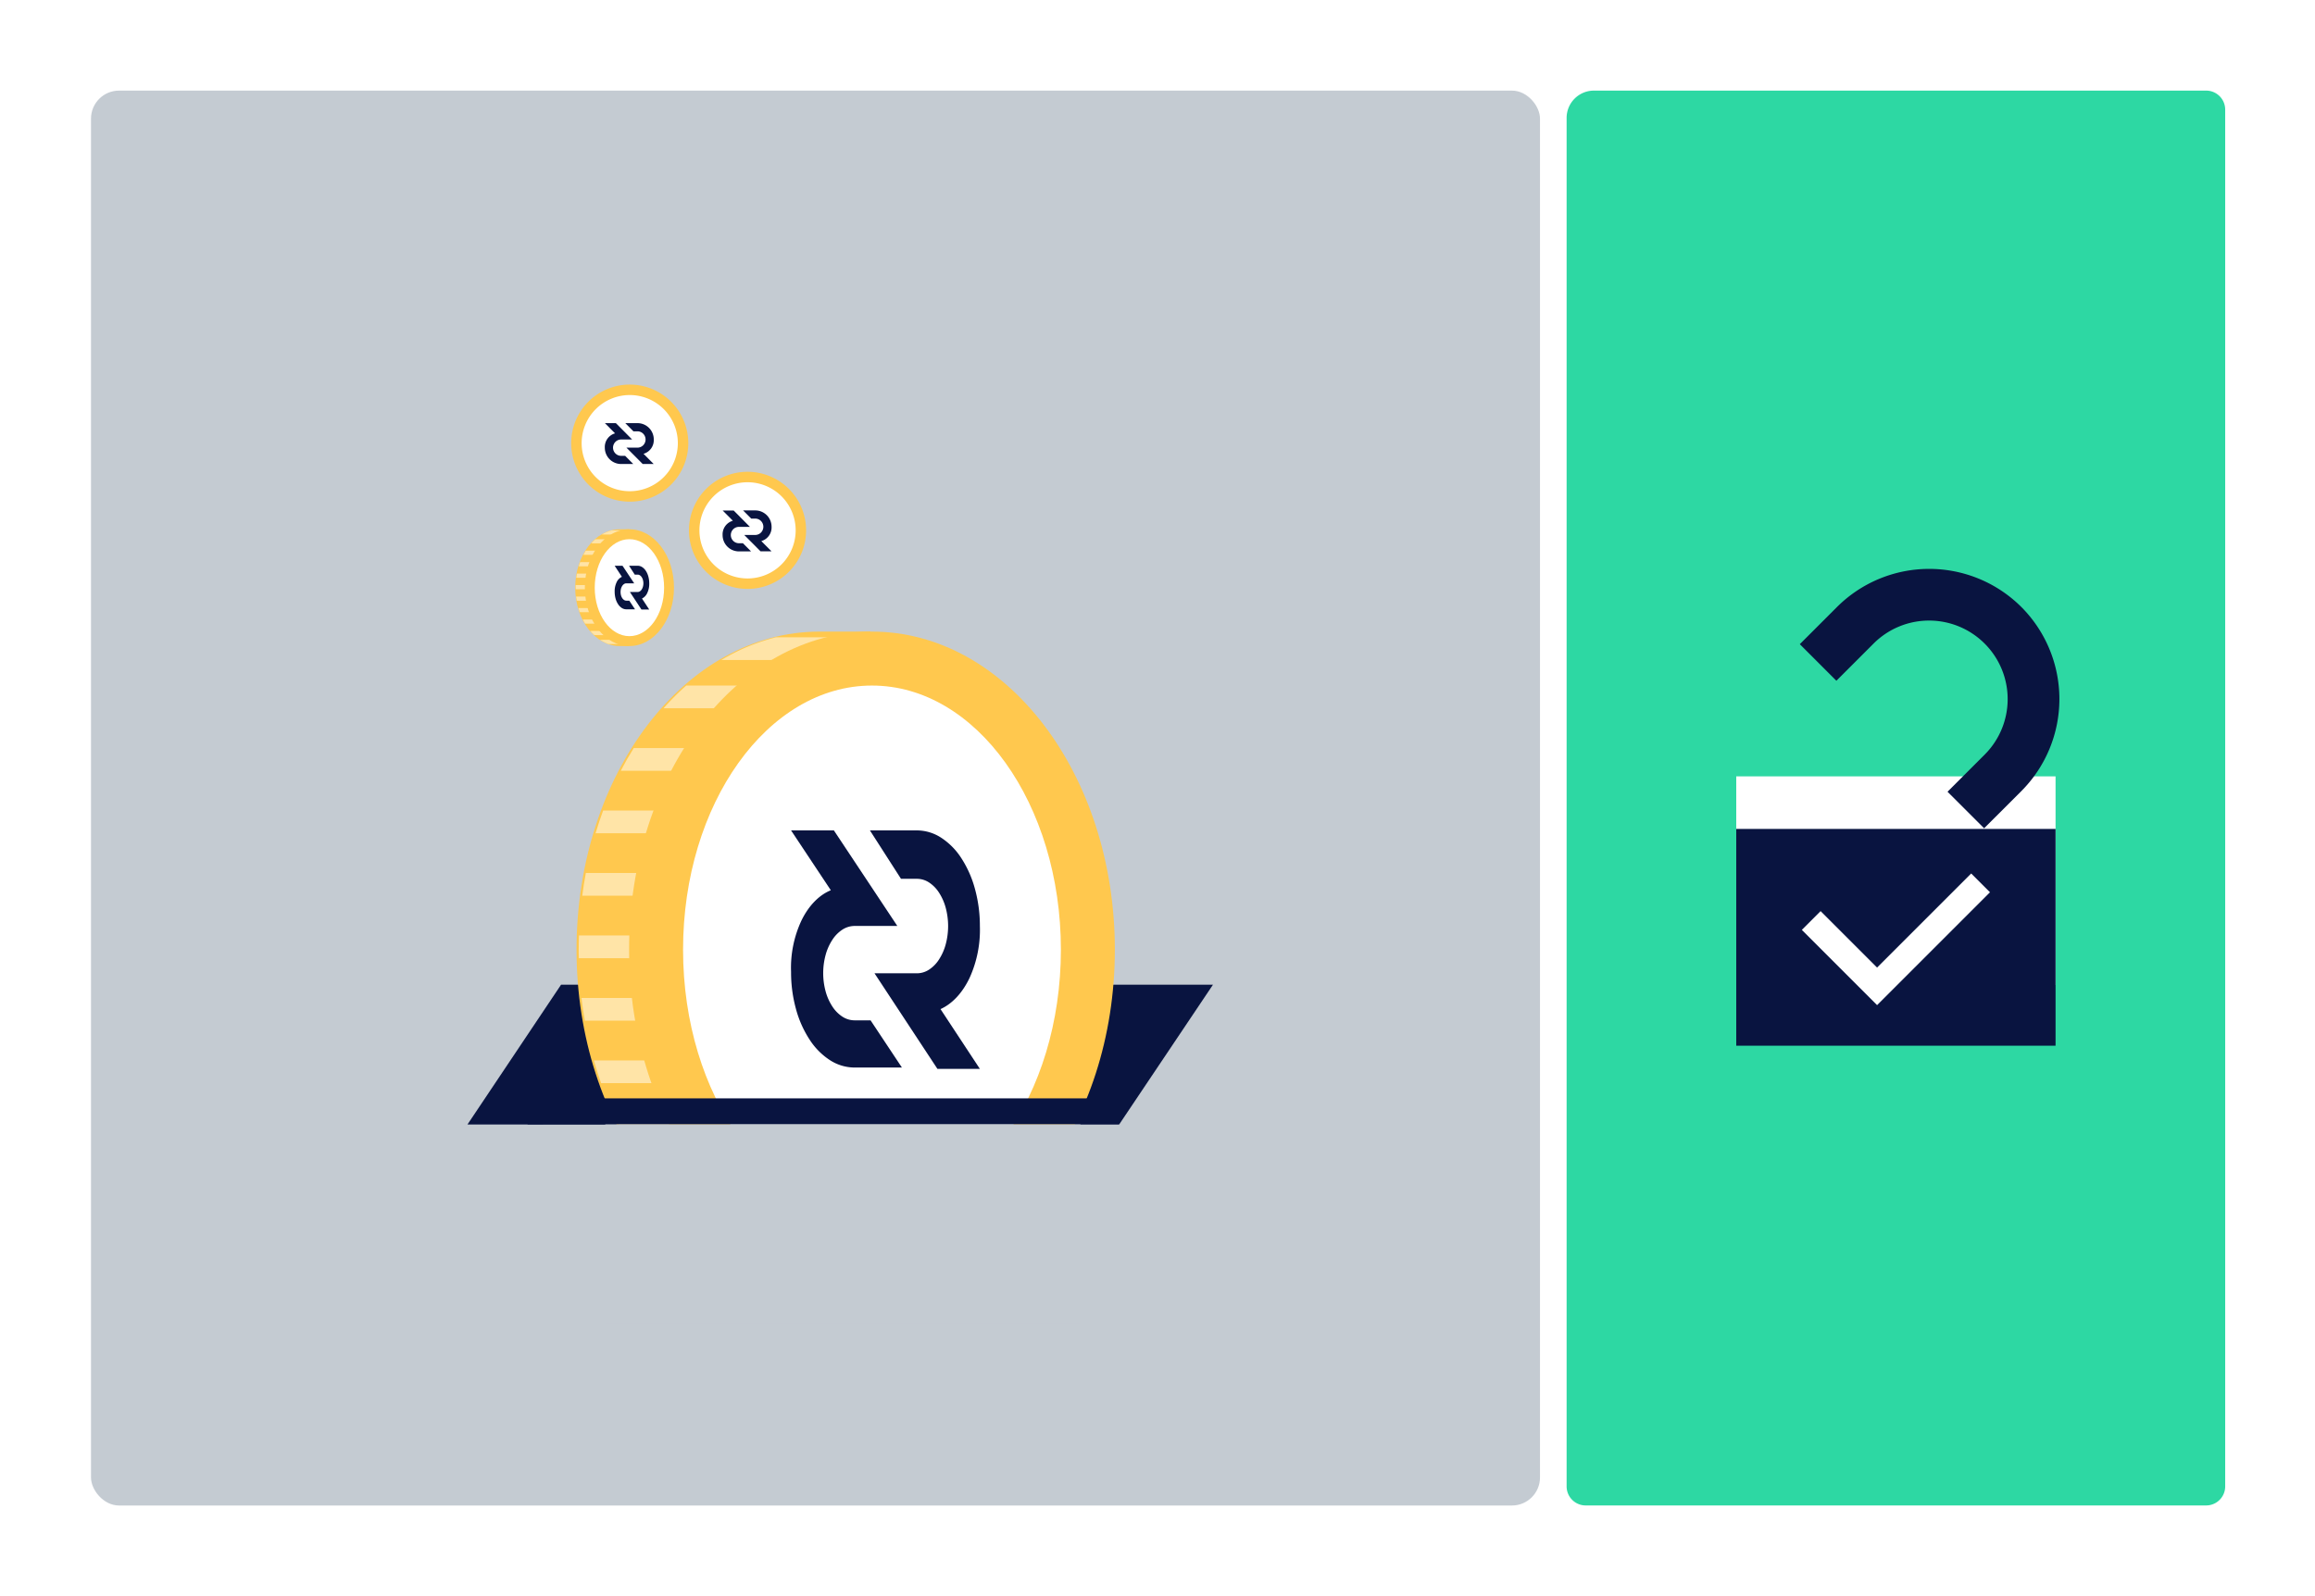 <svg xmlns="http://www.w3.org/2000/svg" viewBox="0 0 1160 800"><defs><style>.cls-1{fill:#fff;}.cls-2{fill:#2dd8a3;}.cls-3{fill:#c4cbd2;}.cls-4{fill:#091440;}.cls-5{fill:none;}.cls-6{fill:#ffc84e;}.cls-7{fill:#ffe4a7;}</style></defs><g id="Layer_2" data-name="Layer 2"><g id="_" data-name="######"><rect class="cls-1" width="1160" height="800"/><g id="repetitive"><path class="cls-2" d="M798.7,45.41h306.75A9.55,9.55,0,0,1,1115,55v690a9.55,9.55,0,0,1-9.55,9.55H794.55a9.55,9.55,0,0,1-9.55-9.55V59.12A13.7,13.7,0,0,1,798.7,45.41Z"/><rect id="BG" class="cls-3" x="45.6" y="45.41" width="726.06" height="709.17" rx="14.06"/></g><g id="Coin"><polygon class="cls-4" points="234.24 563.61 281.14 493.54 607.8 493.54 560.9 563.44 234.24 563.61"/><rect class="cls-5" x="211.14" y="190.21" width="420" height="420"/></g><g id="Lock_open" data-name="Lock open"><rect class="cls-1" x="870" y="389.12" width="160" height="104.59"/><path class="cls-4" d="M870,415.47h160V524.12H870Z"/><path class="cls-4" d="M920.47,304.25l-18.62,18.62,18.32,18.33,18.63-18.63a39.34,39.34,0,0,1,55.59-.07l.07.07a39.34,39.34,0,0,1,.08,55.59l-18.67,18.67,18.33,18.32,18.63-18.62a65.36,65.36,0,0,0,0-92.32h0A65.39,65.39,0,0,0,920.47,304.25Z"/><line class="cls-5" x1="904.87" y1="470.79" x2="904.87" y2="470.79"/><polygon class="cls-1" points="987.73 437.8 940.57 484.96 912.27 456.66 902.86 466.07 940.57 503.78 997.14 447.21 987.73 437.8"/><rect class="cls-5" x="830" y="297.46" width="240" height="240"/></g><path class="cls-1" d="M374.58,292.54a26.73,26.73,0,1,1,26.72-26.73A26.75,26.75,0,0,1,374.58,292.54Z"/><path class="cls-6" d="M374.58,241.71a24.11,24.11,0,1,1-24.11,24.1,24.13,24.13,0,0,1,24.11-24.1m0-5.24a29.35,29.35,0,1,0,29.34,29.34,29.35,29.35,0,0,0-29.34-29.34Z"/><path class="cls-4" d="M381.48,271.2l5.1,5.12h-5.5l-8.15-8.19h5.5a4,4,0,0,0,1.56-.32,3.9,3.9,0,0,0,1.32-.89,4.12,4.12,0,0,0,0-5.79,4.21,4.21,0,0,0-1.32-.89,4,4,0,0,0-1.56-.31h-2l-4.08-4.1h6.12a8.16,8.16,0,0,1,3.12.63,8.35,8.35,0,0,1,2.65,1.78A7.92,7.92,0,0,1,386,260.9a8.17,8.17,0,0,1,.62,3.13A7.1,7.1,0,0,1,381.48,271.2Z"/><path class="cls-4" d="M367.22,261l-5.1-5.12h5.51l8.15,8.2h-5.51a4,4,0,0,0-2.88,1.2,4.12,4.12,0,0,0,0,5.79,4,4,0,0,0,2.88,1.2h2l4.08,4.1h-6.11a8.18,8.18,0,0,1-8.16-8.19A7.1,7.1,0,0,1,367.22,261Z"/><path class="cls-1" d="M315.55,248.78a26.72,26.72,0,1,1,26.72-26.72A26.75,26.75,0,0,1,315.55,248.78Z"/><path class="cls-6" d="M315.55,198a24.1,24.1,0,1,1-24.1,24.1,24.13,24.13,0,0,1,24.1-24.1m0-5.24a29.34,29.34,0,1,0,29.34,29.34,29.35,29.35,0,0,0-29.34-29.34Z"/><path class="cls-4" d="M322.46,227.45l5.09,5.12h-5.5l-8.15-8.2h5.5a4.08,4.08,0,0,0,2.89-1.2,4.12,4.12,0,0,0,0-5.79,4.08,4.08,0,0,0-2.89-1.2h-2l-4.07-4.1h6.11a8.15,8.15,0,0,1,7.54,5.07,8,8,0,0,1,.61,3.13A7.1,7.1,0,0,1,322.46,227.45Z"/><path class="cls-4" d="M308.19,217.2l-5.09-5.12h5.5l8.15,8.2h-5.5a4,4,0,0,0-2.88,1.2,4.11,4.11,0,0,0,1.32,6.68,4,4,0,0,0,1.56.31h2l4.07,4.1h-6.11a8.18,8.18,0,0,1-8.15-8.2A7.1,7.1,0,0,1,308.19,217.2Z"/><path class="cls-6" d="M436.22,316.57V635.42H410.6C343.38,635.42,288.89,564,288.89,476S343.38,316.57,410.6,316.57Z"/><path class="cls-7" d="M297.57,531.51c1.1,3.87,2.33,7.66,3.64,11.38H437.3V531.51Z"/><path class="cls-7" d="M309.63,562.82q2.92,5.88,6.22,11.39H437.3V562.82Z"/><path class="cls-7" d="M291.37,500.19c.45,3.85,1,7.63,1.69,11.39H437.3V500.19Z"/><path class="cls-7" d="M330,594.14a135.82,135.82,0,0,0,10.8,11.38H437.3V594.14Z"/><path class="cls-7" d="M437.3,629.72V618.33H356.89a105,105,0,0,0,22.56,11.39Z"/><path class="cls-7" d="M293.56,437.56c-.71,3.74-1.3,7.54-1.8,11.39H437.3V437.56Z"/><path class="cls-7" d="M290.12,468.87c-.08,2.37-.14,4.74-.14,7.12,0,1.43,0,2.85.08,4.27H437.3V468.87Z"/><path class="cls-7" d="M388.83,319.41a101.74,101.74,0,0,0-27.4,11.39H437.3V319.41Z"/><path class="cls-7" d="M343.85,343.61A132.86,132.86,0,0,0,332.48,355H437.3V343.61Z"/><path class="cls-7" d="M317.56,374.93q-3.44,5.49-6.5,11.39H437.3V374.93Z"/><path class="cls-7" d="M302.23,406.24c-1.39,3.72-2.64,7.53-3.8,11.39H437.3V406.24Z"/><ellipse class="cls-6" cx="436.93" cy="475.99" rx="121.7" ry="159.42"/><ellipse class="cls-1" cx="436.93" cy="475.99" rx="94.66" ry="132.38"/><path class="cls-4" d="M416.31,446.21l-19.92-30h21.45l31.79,47.89H428.18a11.31,11.31,0,0,0-6,1.8,17.17,17.17,0,0,0-5.09,5.13,26.58,26.58,0,0,0-3.41,7.67,35,35,0,0,0,0,18.11,26.58,26.58,0,0,0,3.41,7.67,17.17,17.17,0,0,0,5.09,5.13,11.31,11.31,0,0,0,6,1.8h8.05l15.7,23.65H428.18A22.8,22.8,0,0,1,416,531.45a34.49,34.49,0,0,1-10.32-10.38,53.63,53.63,0,0,1-6.89-15.55,69.11,69.11,0,0,1-2.4-18.34,55.87,55.87,0,0,1,5.18-25.76c3.62-7.45,8.82-12.81,14.74-15.21Z"/><path class="cls-4" d="M471.25,505.74l19.75,30H469.73L438.2,487.83h21.27a11.12,11.12,0,0,0,6-1.8,17,17,0,0,0,5.05-5.13,26.72,26.72,0,0,0,3.38-7.68,35.41,35.41,0,0,0,0-18.13,26.66,26.66,0,0,0-3.38-7.69,17.06,17.06,0,0,0-5.05-5.13,11.12,11.12,0,0,0-6-1.8h-8l-15.57-24.26h23.55a22.35,22.35,0,0,1,12.08,3.62,34.32,34.32,0,0,1,10.24,10.39,54.09,54.09,0,0,1,6.83,15.57A70,70,0,0,1,491,464.15a58.12,58.12,0,0,1-5.17,26c-3.58,7.53-8.71,13-14.58,15.63Z"/><rect class="cls-4" x="264.37" y="550.51" width="296.39" height="13.06"/><rect class="cls-3" x="303.29" y="563.57" width="238.1" height="99.81"/><path class="cls-6" d="M315.26,265.29v58.53h-4.7c-12.34,0-22.34-13.1-22.34-29.27s10-29.26,22.34-29.26Z"/><path class="cls-7" d="M289.81,304.75c.2.71.43,1.4.67,2.09h25v-2.09Z"/><path class="cls-7" d="M292,310.5c.36.71.74,1.41,1.15,2.09h22.29V310.5Z"/><path class="cls-7" d="M288.67,299c.08.7.19,1.4.31,2.09h26.48V299Z"/><path class="cls-7" d="M295.76,316.24a24.61,24.61,0,0,0,2,2.09h17.72v-2.09Z"/><path class="cls-7" d="M315.46,322.78v-2.09H300.7a19.87,19.87,0,0,0,4.14,2.09Z"/><path class="cls-7" d="M289.07,287.5c-.13.69-.24,1.38-.33,2.09h26.72V287.5Z"/><path class="cls-7" d="M288.44,293.25c0,.43,0,.87,0,1.3,0,.27,0,.53,0,.79h27v-2.09Z"/><path class="cls-7" d="M306.56,265.81a19,19,0,0,0-5,2.09h13.93v-2.09Z"/><path class="cls-7" d="M298.31,270.25a24.25,24.25,0,0,0-2.09,2.09h19.24v-2.09Z"/><path class="cls-7" d="M293.48,276c-.42.67-.82,1.37-1.19,2.09h23.17V276Z"/><path class="cls-7" d="M290.66,281.75c-.25.68-.48,1.38-.69,2.09h25.49v-2.09Z"/><ellipse class="cls-6" cx="315.39" cy="294.55" rx="22.34" ry="29.27"/><ellipse class="cls-1" cx="315.39" cy="294.55" rx="17.38" ry="24.3"/><path class="cls-4" d="M311.61,289.09,308,283.58h3.94l5.84,8.79h-3.94a2.08,2.08,0,0,0-1.11.33,3.33,3.33,0,0,0-.93.94,5,5,0,0,0-.63,1.41,6.51,6.51,0,0,0-.21,1.66,6.59,6.59,0,0,0,.21,1.67,5.17,5.17,0,0,0,.63,1.41,3.33,3.33,0,0,0,.93.94,2.17,2.17,0,0,0,1.11.33h1.48l2.88,4.34h-4.36a4.22,4.22,0,0,1-2.24-.66,6.26,6.26,0,0,1-1.89-1.91,9.74,9.74,0,0,1-1.27-2.85,13,13,0,0,1-.44-3.37,10.33,10.33,0,0,1,.95-4.73,5.46,5.46,0,0,1,2.71-2.79Z"/><path class="cls-4" d="M321.69,300l3.63,5.51h-3.9l-5.79-8.8h3.9a2,2,0,0,0,1.1-.33,3.18,3.18,0,0,0,.92-.94,4.82,4.82,0,0,0,.62-1.42,6.37,6.37,0,0,0,0-3.32,4.64,4.64,0,0,0-.62-1.41,3.1,3.1,0,0,0-.92-.95,2.13,2.13,0,0,0-1.1-.33h-1.46l-2.86-4.45h4.32a4.15,4.15,0,0,1,2.22.66,6.35,6.35,0,0,1,1.88,1.91,9.92,9.92,0,0,1,1.25,2.86,12.92,12.92,0,0,1,.44,3.37,10.66,10.66,0,0,1-.95,4.77,5.73,5.73,0,0,1-2.68,2.87Z"/></g></g></svg>